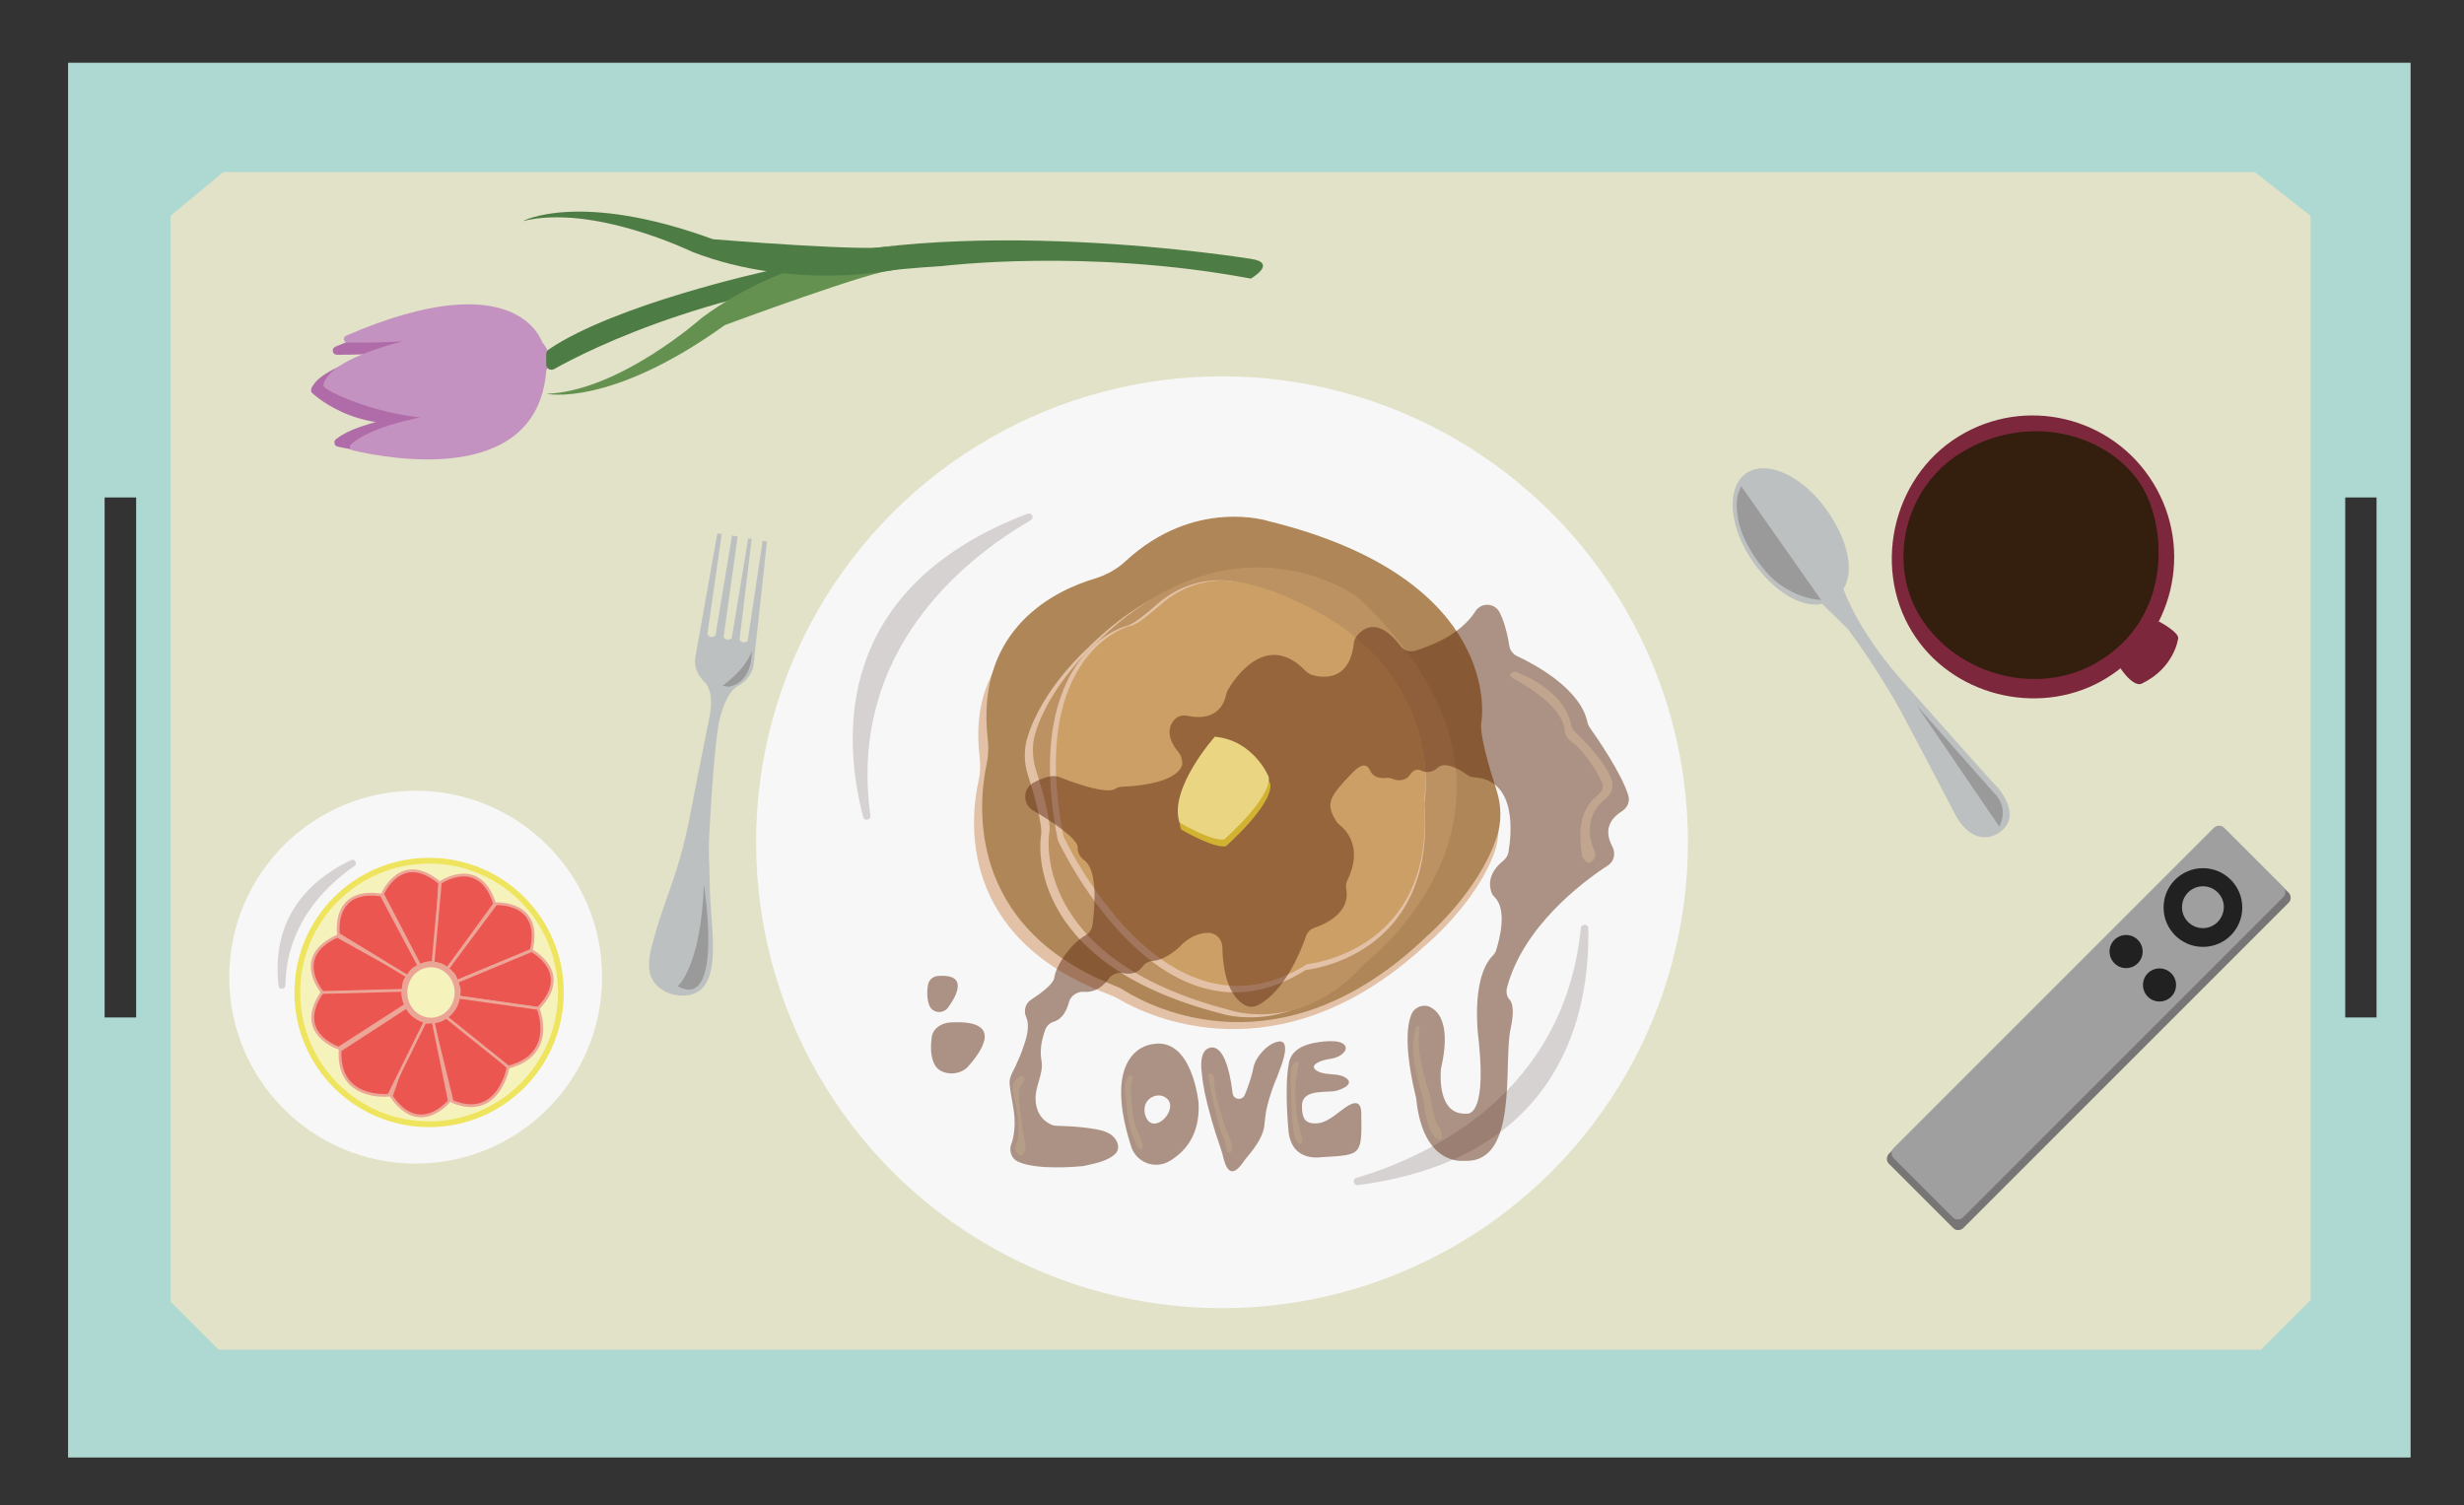 <?xml version="1.0" encoding="utf-8"?>
<!-- Generator: Adobe Illustrator 18.1.1, SVG Export Plug-In . SVG Version: 6.00 Build 0)  -->
<svg version="1.1" id="Layer_1" xmlns="http://www.w3.org/2000/svg" xmlns:xlink="http://www.w3.org/1999/xlink" x="0px" y="0px"
	 viewBox="0 0 789 482" enable-background="new 0 0 789 482" xml:space="preserve">
<rect x="0" y="0" width="789" height="482" fill="#333333" stroke="none"/>
<g id="tray">
	<rect id="tray_bottom" x="50" y="49.8" fill="#E1E2C7" width="700.9" height="388"/>
	<path fill="#AED9D2" d="M21.8,20.1v446.6h750.1V20.1H21.8z M43.6,325.8H33.5V159.3h10.1V325.8z M740,416.2l-16,16H70l-15.4-15.4
		V69.1l16.9-14h650.5l17.9,14V416.2z M761,325.8h-10.1V159.3H761V325.8z"/>
</g>
<g id="small_plate">
	<circle fill="#F8F7F7" cx="133.1" cy="312.9" r="59.7"/>
	<path fill="#D6D2D2" d="M89.2,315.7c-1.5-12.8,1.5-29.8,23.2-40.3c1.2-0.6,2.2,1.1,1.1,1.9c-9.8,6.8-21.9,19.1-22.1,38.3
		C91.3,316.9,89.3,317,89.2,315.7z"/>
</g>
<g id="coffee">
	<path fill="#341F0E" d="M694,176.7c0,23.4-19.3,42.4-43.1,42.4c-11.1,0-21.3-5.9-28.9-12.7c-8.7-7.8-14.2-17.2-14.2-29.6
		c0-23.4,19.3-42.4,43.1-42.4C674.7,134.3,694,153.3,694,176.7z"/>
	<g>
		<path fill="#7D273C" d="M627.1,139.8c-21.6,13.3-28,43.5-13.6,64.4c13.4,19.5,41,25.3,61.1,12.9c21.3-13.1,28-41.1,14.9-62.4
			C676.4,133.3,648.4,126.6,627.1,139.8z M672.2,211.7c-18.8,11.6-45.4,5-57.4-14.3c-10.5-17.1-5-41.3,13.1-52.4
			c22.9-14.1,50.4-5.1,59.3,13.2C693.7,171.6,694.6,198,672.2,211.7z"/>
		<path fill="#7D273C" d="M691.3,199c0,0,7.2,3.8,6.1,5.8c0,0-1.3,9.2-11.6,14.1c0,0-2.3,1.6-6.8-4.9L691.3,199z"/>
	</g>
</g>
<g id="plate">
	<circle fill="#F7F7F7" cx="391.3" cy="269.7" r="149.2"/>
	<g>
		<path fill="#D6D2D2" d="M508.6,297.3c0.5,26.9-8.3,73.6-73.8,82.2c-1.4,0.2-1.9-1.9-0.5-2.3c23.7-7.1,66.6-27.2,71.9-80
			C506.4,295.7,508.6,295.8,508.6,297.3z"/>
		<path fill="#D6D2D2" d="M276.4,261.6c-6.8-26.1-9.1-73.5,52.6-97.1c1.4-0.5,2.3,1.4,1,2.1c-21.4,12.5-58.5,42-51.3,94.5
			C278.9,262.6,276.7,263,276.4,261.6z"/>
	</g>
</g>
<g id="pancakes">
	<g>
		<path fill="#E2C1A6" d="M404.8,175.3c0,0-24-7.5-46.6,12.4c-2.7,2.4-6,4.2-9.6,5.2c-12,3.4-39.2,14.8-34.9,49.6
			c0.3,2.6,0.2,5.1-0.4,7.7c-2.6,11.9-6.8,49.8,41.2,68c1.3,0.5,2.7,1.1,3.9,1.8c8.5,5,50.7,26,97.7-17c0,0,16.5-13.5,22.5-30.2
			c1.7-4.7,1.6-9.9,0-14.7c-2.4-6.8-5.8-17.8-4.9-21.2C473.6,236.9,481.3,193.2,404.8,175.3z"/>
		<path fill="#AE8657" d="M406.3,166.9c0,0-23.7-7.8-46,12.9c-2.7,2.5-6,4.3-9.5,5.4c-11.9,3.5-38.7,15.4-34.5,51.6
			c0.3,2.7,0.2,5.4-0.4,8c-2.6,12.4-6.7,51.8,40.7,70.7c1.3,0.5,2.6,1.1,3.8,1.9c8.4,5.2,50.1,27,96.6-17.7c0,0,16.3-14,22.2-31.4
			c1.7-4.9,1.6-10.3,0-15.3c-2.3-7.1-5.7-18.5-4.8-22.1C474.4,230.9,481.9,185.5,406.3,166.9z"/>
		<path fill="#E2C1A6" d="M390.8,324.5c0,0,22.5,7.7,42.4-14.7c0.1-0.1,0.1-0.1,0.2-0.2c2.7-2.1,65.5-52-2-116.4
			c0,0-38.9-29.4-83.2,14.4c0,0-14.4,12.8-19.2,28.5c-1.2,3.9-1.1,8.1,0.1,11.9c2,6.2,5,16.7,4.2,19.9
			C333.3,268,326.8,308,390.8,324.5z"/>
		<path fill="#BC9262" d="M394,323.5c0,0,22.8,7.8,42.8-14.8c0.1-0.1,0.1-0.1,0.2-0.2c2.7-2.1,66.2-52.3-2-117.1
			c0,0-39.3-29.6-84,14.5c0,0-14.5,12.9-19.4,28.6c-1.2,3.9-1.1,8.1,0.1,12c2,6.2,5,16.8,4.3,20.1
			C335.9,266.7,329.3,306.9,394,323.5z"/>
	</g>
	<path fill="#E2C1A6" d="M338.7,269c0,0,32.7,71.1,79.4,41.6c0,0,42.1-3.9,38-53.3c0,0,8-43.3-43-65.4c0,0-8.1-4-17.9-5.7
		c-8.9-1.5-17.9,1.3-24.7,7.3c-3.7,3.3-8,6.7-10,7C360.6,200.5,327,208.9,338.7,269z"/>
	<path fill="#CB9F65" d="M340.5,267.7c0,0,32.2,69.9,78.1,41c0,0,41.4-3.8,37.4-52.4c0,0,7.9-42.6-42.3-64.4c0,0-8-4-17.6-5.6
		c-8.7-1.5-17.7,1.3-24.3,7.2c-3.7,3.2-7.8,6.6-9.8,6.9C362.1,200.2,329.1,208.6,340.5,267.7z"/>
</g>
<g id="syrup_love">
	<path opacity="0.5" fill="#632D15" d="M377.3,240.8c-1.6-1.9-4.7-6.5-1.2-10.4c1-1.1,2.6-1.5,4.1-1.2c3.6,0.8,10.8,1.2,12.5-7
		c0.1-0.5,0.3-0.9,0.5-1.3c2-3.5,12.3-19.1,24.8-6.1c0.6,0.6,1.3,1,2,1.3c3.4,1,12.1,2.3,13.5-10.1c0.1-0.8,0.4-1.6,0.9-2.3
		c1.8-2.3,6.7-6.5,14,3.1c1.1,1.5,3,2.1,4.7,1.6c4.9-1.5,14.5-5.1,19.3-12.6c1.9-3,6.2-2.8,7.8,0.3c1.1,2.2,2.3,5.6,3.1,10.7
		c0.2,1.4,1.2,2.7,2.5,3.3c5.6,2.6,20.2,10.4,22.5,21.1c0.1,0.6,0.4,1.2,0.7,1.7c2.2,3.1,10.2,14.6,12.4,21.8c0.6,2-0.3,4-2.1,5.1
		c-2.7,1.7-6.3,5.2-3,11.3c1.1,2.1,0.6,4.7-1.4,6c-8.3,5.4-27.1,19.6-32.3,39c-0.4,1.4-0.2,3,0.8,4c0.9,1,1.6,3.5,0.3,9.4
		c-2.4,10.7,2.8,43.1-14.8,42.2c0,0-13.2,2-15.4-19.8c0-0.2-0.1-0.4-0.1-0.6c-0.6-2.4-4.8-19.3-1.3-26.8c1-2.1,3.8-3.1,5.9-2
		c3,1.5,6.5,6.1,3.5,19.3c0,0.2-0.1,0.4-0.1,0.6c-0.2,2.1-0.9,14.7,8.1,14.2c0,0,6.5,1.9,4.1-22.3c0-0.1,0-0.1,0-0.2
		c-0.2-1.4-2.9-20.6,4.4-28.1c0.5-0.5,0.9-1.1,1.1-1.8c1-3.2,3.6-12.7-0.4-16.8c-0.5-0.5-0.9-1-1.1-1.6c-0.7-1.9-1.4-6.1,3.8-10.2
		c0.8-0.7,1.4-1.6,1.6-2.6c1-5.7,2.9-23.2-10.9-24.1c-0.8,0-1.6-0.3-2.3-0.8c-2.1-1.5-7.1-4.6-9.5-2.2c-1.4,1.3-3.4,1.7-5.1,0.9
		c-1.2-0.6-2.5-0.5-3.7,1.3c-1.2,1.8-3.6,2.2-5.6,1.3c-0.7-0.3-1.4-0.4-2.2-0.3c-2.1,0.3-4.2-0.5-5-2.4c-0.8-1.9-2.5-2.6-5.8,0.9
		c-7.2,7.5-8.6,9.7-5,15.4c0.3,0.4,0.6,0.8,1,1.1c1.9,1.5,7.8,7.1,2.5,17.9c-0.4,0.9-0.5,1.8-0.3,2.8c0.5,2.6,0.3,8.6-10.2,12.3
		c-1.3,0.4-2.3,1.4-2.7,2.7c-1.7,4.9-6.7,17.3-15.2,22c-1.2,0.6-2.6,0.8-3.8,0.3c-2.8-1.2-7.5-5.2-7.8-18.9
		c-0.1-2.6-2.2-4.6-4.7-4.5c-2.6,0.1-5.9,1.1-9.1,4.6c0,0-4.1,4-8.4,4.4c-1.4,0.1-2.7,0.8-3.5,2c-1,1.3-2.8,2.6-6.1,1.9
		c-1.7-0.3-3.4,0.3-4.5,1.7c-1.5,2.1-4.1,4.6-7.9,4.3c-2.1-0.2-4.4,1.2-4.9,3.3c-0.7,2.6-2.1,5.5-5,6.3c-1.3,0.4-2.3,1.5-2.7,2.8
		c-1.1,3.2-1.7,6.4-1.1,9.7c0.7,4.1-2,8-1.9,12.1c0,3.7,1.7,6.9,5.2,8.4c0.5,0.2,1,0.3,1.5,0.3c3.8,0.1,7.7,0.3,11.4,0.9
		c1.8,0.3,3.8,0.6,5.5,1.6c2.5,1.4,4,4.7,1.7,6.7c-2.5,2.2-6.5,2.9-9.6,3.6c-0.2,0-0.3,0.1-0.5,0.1c-2,0.2-15.1,1.4-21-1.5
		c-1.9-0.9-2.8-3.5-2-5.5c0.8-2,1-4.2,1.1-6.4c0.1-4.4-1.2-8.5-1.6-12.8c-0.2-2.1,0.8-3.6,1.7-5.4c0.8-1.8,1.6-3.5,2.3-5.4
		c1.1-3.1,2.7-7.4,1.3-10.7c-0.9-2-0.3-4.4,1.6-5.6c3.4-2.2,7.2-5.1,7.4-7.1c0.4-3.3,4.7-10.4,10-13.5c1.2-0.7,2-1.8,2.2-3.2
		c0.7-5.1,1.9-17.5-2.6-20.8c-1.3-1-2.2-2.4-2.1-4.1c0.1-2.6-7.4-7.9-14.2-11.8c-3.5-2-3.5-7.1,0.1-9c3-1.6,6.2-2.7,8.4-1.7
		c0,0,14.4,5.9,17.7,3.7c0.8-0.5,1.7-0.7,2.7-0.7c5-0.2,17.3-1.4,18.8-7.2C378.6,243.3,378.2,241.8,377.3,240.8z"/>
	<path opacity="0.5" fill="#632D15" d="M383.8,353.2c0,0-2-21.5-15-18.8c0,0-16.6,1.5-6.6,32.7c1.6,5.1,7.5,7.4,12.1,4.8
		C379.3,369,384.3,363.6,383.8,353.2z M370.3,359.7c-0.2,0-0.4,0.1-0.7,0.1c-2.4-0.1-3.3-3-3.1-4.9c0.3-3.7,4.9-5.5,7.4-2.9
		C376.2,354.4,373.2,359.1,370.3,359.7z"/>
	<path opacity="0.5" fill="#632D15" d="M386.1,336.2c0,0,6.2-5.8,8.6,13.9c0.3,2.1,3.1,2.4,3.9,0.5c1.2-2.9,2.3-6.2,2.8-8.9
		c0.6-3.1,4.5-7.7,8.1-8.2c4-0.5,0.9,7.6,0.3,9c-0.3,0.7-0.5,1.5-0.8,2.2c-1.3,3-2.4,6.2-3.2,9.4c-0.6,2.2-0.7,4.4-1,6.7
		c-0.6,3.9-3.7,7.6-6.1,10.5c-0.9,1.2-2,3-3.4,3.6c-2.7,1.1-3.5-4.2-4-5.9c-1.4-4.1-2.8-8.3-3.9-12.5c-1.1-4-2.1-8.1-2.5-12.3
		C384.6,341.9,384.2,338.1,386.1,336.2z"/>
	<path opacity="0.5" fill="#632D15" d="M419,334.4c0.4-0.1,0.7-0.2,1.1-0.3c2.2-0.5,9.4-1.7,10.7,0.9c0.3,0.7,0,1.5-0.5,2
		c-1.3,1.5-3.2,1.9-5.1,2.2c-1.6,0.2-6.8,1.8-3.3,3.8c2.8,1.6,7.1,0.3,9.5,2.5c2.2,2-2.7,3.7-4.1,3.9c-3.6,0.5-10.7-0.6-10.4,5.1
		c0.1,2.6,0.4,4.9,3.5,5.2c4.2,0.4,7.1-2.8,10.3-5c2.7-1.9,5.1-2.5,5.2,1.7c0.2,13.4,0.2,13.4-11.9,14.1c-0.1,0-0.3,0-0.4,0
		c-1.4,0.2-10,1.4-11-8.3c0,0-1.4-13.7,0.1-21.7C413.3,337.1,415.9,335.3,419,334.4z"/>
	<path opacity="0.5" fill="#632D15" d="M297.1,315.6c-0.3,2-0.3,4.7,0.6,6.6c1.1,2.3,4.4,2.5,5.9,0.4c2.7-3.7,6.6-10.8-3.2-10.1
		C298.7,312.6,297.3,313.9,297.1,315.6z"/>
	<path opacity="0.5" fill="#632D15" d="M298.4,331.8c-0.4,2.8-0.6,6.6,1,9.3c1.9,3.3,7.8,3.5,10.5,0.5c4.7-5.2,11.6-15.2-5.6-14.2
		C301.2,327.6,298.8,329.5,298.4,331.8z"/>
	<path fill="#B69D88" d="M326.2,344.9c-0.6,0.4-1.1,0.9-1.3,1.3c-1.3,2.4-0.2,4.9,0.3,7.3c0.6,2.7,0.9,5.5,0.9,8.3
		c0,1.3-0.1,2.6-0.4,3.8c-0.2,0.8-0.8,1.7-0.5,2.7c0.2,0.8,1.1,1.7,2,1.6c1-0.2,1.3-2.5,1.2-3.2c-0.7-3.4-1.2-6.8-1.6-10.3
		c-0.2-1.9-0.5-3.8-0.5-5.7c0-0.9,0.1-1.8,0.4-2.6c0.3-0.8,1.7-2,1.3-2.9C327.6,344.3,326.9,344.4,326.2,344.9z"/>
	<path fill="#B69D88" d="M361.5,344.5c-0.8,0.4-1.1,2.1-1.2,2.9c-0.3,2,0.2,3.9,0.4,5.9c0.3,2.5,0.4,5,1.1,7.5
		c0.4,1.5,0.9,3,1.5,4.4c0.3,0.7,0.6,1.4,1,2.1c0.2,0.4,0.6,0.7,1.1,0.7c0.5-0.1,0.5-0.7,0.5-1.1c-0.1-1.4-0.8-2.7-1.4-4
		c-1.7-3.7-2.1-8.1-2.3-12.1c-0.1-1.3-0.1-2.7,0.1-4c0.1-0.6,0.6-1.4,0.4-1.9C362.5,344.3,362,344.3,361.5,344.5z"/>
	<path fill="#B69D88" d="M386.9,344.4c-0.1,0.4,0.1,0.8,0.1,1.2c0.1,0.5,0.2,1,0.3,1.5c0.2,1.1,0.4,2.2,0.7,3.4
		c0.5,2.2,0.9,4.5,1.5,6.7c0.2,0.9,0.5,1.8,0.7,2.6c0.5,1.8,1.1,3.7,1.9,5.4c0.3,0.6,0.6,4.2,1.4,4c1.8-0.3,0.8-3.4,0.4-4.4
		c-0.4-1.1-0.8-2.1-1.3-3.2c-0.8-2.1-1.4-4.3-2-6.4c-0.5-1.7-1-3.4-1.3-5.1c-0.2-0.9-0.3-1.9-0.4-2.9c-0.1-0.9,0.1-2.3-0.5-3
		c-0.5-0.6-1.2-0.7-1.5,0.1C386.9,344.3,386.9,344.3,386.9,344.4z"/>
	<path fill="#B69D88" d="M414.6,340.2C414.6,340.3,414.6,340.3,414.6,340.2c-0.5,0.6-0.8,1-1,1.7c-0.5,2.4-0.3,5.1-0.2,7.5
		c0.1,4.6,0.2,9.4,1,14c0.2,0.9,0.8,2.2,1.6,2.8c0.8,0.6,1.1-0.9,1-1.4c-0.1-0.5-0.3-0.9-0.4-1.4c-0.5-1.7-0.8-3.4-1.1-5.1
		c-0.9-5.3-1-10.8,0.1-16.1c0.1-0.7,0.5-1.3,0.2-1.9C415.5,339.7,415,339.8,414.6,340.2z"/>
	<path fill="#B69D88" d="M453.2,329.4c-0.4,1.6-0.6,3.3-0.7,5c-0.1,4.1,0.6,8.3,1.7,12.2c0.2,0.8,0.4,1.5,0.7,2.3
		c0.1,0.4,0.3,0.8,0.4,1.2c0.6,1.9,0.6,3.9,1,5.8c0.4,2,0.8,4,1.7,5.9c0.4,0.9,0.9,1.7,1.6,2.4c0.4,0.3,1.1,0.9,1.7,0.7
		c0.2-0.1,0.3-0.3,0.4-0.5c0.4-1.8-1.2-3.6-1.8-5.1c-0.4-1.1-0.7-2.3-1-3.5c-0.4-1.9-0.5-3.8-1.1-5.6c-0.7-1.9-1.3-3.9-1.8-5.9
		c-1-3.9-1.9-8.1-1.7-12.1c0-0.8,0.2-1.7,0.3-2.5c0.1-0.4-0.5-1.5-1-1.1c-0.1,0.1-0.2,0.3-0.3,0.5
		C453.3,329.1,453.3,329.3,453.2,329.4z"/>
	<path fill="#C1A58F" d="M485.3,215.1c0,0,15.3,5.2,17.7,16.7c0.2,1.1,0.8,2.1,1.6,2.8c2.9,2.8,9.5,9.5,11.4,15
		c0.8,2.2,0.1,4.7-1.8,6.1c-2.8,2.2-7.6,7.5-3.6,16.9c0.5,1.1,0.2,2.4-0.7,3.1c-1.3,0.9-1.6,1-3.1-1.1c-0.3-0.4-0.3-1.1-0.4-1.6
		c-0.1-2.9-1.9-10.9,3.5-16.8c1.6-1.7,4.5-3,2.8-6.3c-1.3-2.6-5.4-9.5-9.3-12.2c-1.3-0.9-2.3-2.3-2.4-3.9
		c-0.4-3.5-2.9-8.8-15.7-16.2C485.3,217.8,481.4,215.7,485.3,215.1z"/>
</g>
<g id="butter">
	<path fill="#D2B331" d="M389.5,238.1c0,0-14.9,16.7-11.3,27.5c0,0,10.1,6,14.3,5.4c0,0,14.9-13,14.3-19.9
		C406.8,251,402,239.3,389.5,238.1z"/>
	<path fill="#E9D582" d="M389,235.9c0,0-14.9,16.7-11.3,27.5c0,0,10.1,6,14.3,5.4c0,0,14.9-13,14.3-19.9
		C406.3,248.8,401.6,237.1,389,235.9z"/>
</g>
<g id="remote_1_">
	<g id="remote">
		<path fill="#777575" d="M604.8,372.6l20.7,20.7c0.8,0.8,2.2,0.8,3.1,0L732.9,289c0.8-0.8,0.8-2.2,0-3.1l-20.7-20.7
			c-0.8-0.8-2.2-0.8-3.1,0L604.8,369.5C604,370.4,604,371.8,604.8,372.6z"/>
		<g>
			<path fill="#9F9F9F" d="M606.3,370.8l19.1,19.1c0.8,0.8,2.2,0.8,3.1,0l102.7-102.7c0.8-0.8,0.8-2.2,0-3.1l-19.1-19.1
				c-0.8-0.8-2.2-0.8-3.1,0L606.3,367.7C605.5,368.6,605.5,370,606.3,370.8z"/>
		</g>
	</g>
	<circle fill="#222121" cx="680.8" cy="304.7" r="5.3"/>
	<circle fill="#222121" cx="691.5" cy="315.4" r="5.3"/>
	<path fill="#222121" d="M705.4,278c-6.9,0-12.6,5.6-12.6,12.6c0,6.9,5.6,12.6,12.6,12.6s12.6-5.6,12.6-12.6
		C718,283.6,712.3,278,705.4,278z M705.4,297.2c-3.7,0-6.7-3-6.7-6.7c0-3.7,3-6.7,6.7-6.7s6.7,3,6.7,6.7
		C712,294.2,709.1,297.2,705.4,297.2z"/>
</g>
<g id="grapefruit">
	<circle fill="#F6F2BC" stroke="#EFE45E" stroke-width="1.852" stroke-miterlimit="10" cx="137.4" cy="317.8" r="42.2"/>
	<path fill="#EC5650" stroke="#ECA697" stroke-width="0.895" stroke-miterlimit="10" d="M162.7,341.8c0,0-3,17.1-17.9,10.9
		l-6.2-25.4c0,0,4.1-1.2,5.7-4.3L162.7,341.8z"/>
	<path fill="#EC5650" stroke="#ECA697" stroke-width="0.895" stroke-miterlimit="10" d="M143.9,352.5c0,0-9.5,11.8-18.6-1.5
		l8.6-24.7c0,0,1.7,2.1,4.7,0.4L143.9,352.5z"/>
	<path fill="#EC5650" stroke="#ECA697" stroke-width="0.895" stroke-miterlimit="10" d="M124.5,350.7c0,0-16.5,1.8-15.6-14.4
		l22-14.3c0,0,1.8,4.5,5.3,5L124.5,350.7z"/>
	<path fill="#EC5650" stroke="#ECA697" stroke-width="0.895" stroke-miterlimit="10" d="M108.5,335.6c0,0-14.5-4.6-5.3-17.9
		l26.2-0.9c0,0-1.4,2.3,1.3,4.5L108.5,335.6z"/>
	<path fill="#EC5650" stroke="#ECA697" stroke-width="0.895" stroke-miterlimit="10" d="M103.3,317.8c0,0-10-11.4,4.7-18l22.9,12.7
		c0,0-2.4,1.3-1.2,4.6L103.3,317.8z"/>
	<path fill="#EC5650" stroke="#ECA697" stroke-width="0.895" stroke-miterlimit="10" d="M108.4,299.2c0,0-2.3-15,13.7-12.6
		l12.3,23.1c0,0-2.7-0.2-3.5,3.2L108.4,299.2z"/>
	<path fill="#EC5650" stroke="#ECA697" stroke-width="0.895" stroke-miterlimit="10" d="M122.5,286.3c0,0,5.8-14,18.3-3.6
		l-1.5,26.1c0,0-2.2-1.6-4.6,0.9L122.5,286.3z"/>
	<path fill="#EC5650" stroke="#ECA697" stroke-width="0.895" stroke-miterlimit="10" d="M141,282.6c0,0,12.5-8.6,17.4,6.8
		L143,310.6c0,0-1-2.5-4.4-1.7L141,282.6z"/>
	<path fill="#EC5650" stroke="#ECA697" stroke-width="0.895" stroke-miterlimit="10" d="M158.8,289.4c0,0,15.1-0.9,11.3,14.9
		l-24.2,10.1c0,0,0.5-2.7-2.9-3.8L158.8,289.4z"/>
	<path fill="#EC5650" stroke="#ECA697" stroke-width="0.895" stroke-miterlimit="10" d="M170.2,304.4c0,0,13.4,7,2.1,18.5
		l-25.9-3.7c0,0,1.8-2-0.5-4.7L170.2,304.4z"/>
	<path fill="#EC5650" stroke="#ECA697" stroke-width="0.895" stroke-miterlimit="10" d="M172.3,322.9c0,0,6.2,14.7-9.5,18.8
		l-20.4-16.4c0,0,4.3-2.7,3.7-6.1L172.3,322.9z"/>
	<ellipse fill="#F6F2BC" stroke="#EBA596" stroke-width="1.852" stroke-miterlimit="10" cx="138" cy="317.8" rx="8.5" ry="9"/>
</g>
<g id="flower">
	<path fill="#B06CA8" d="M158.4,113.5c0,0-6.4-21.2-51-2.5c-1.4,0.6-1,2.6,0.5,2.6c9.7,0,28.1-0.5,35.5-4.6c0,0-39.2,4.7-43.7,15.4
		c-0.2,0.5-0.1,1.2,0.3,1.5c3.5,3.1,21.1,17.1,49.3,4.8c0,0-31.5,1.9-41.7,9.9c-0.9,0.7-0.6,2.2,0.5,2.4
		c10.1,2.3,48.9,9.1,51.3-21.7C159.6,121.3,161.9,117.4,158.4,113.5z"/>
	<path fill="#C392C0" d="M173.6,109.6c0,0-7.8-25.9-62.8-2.1c-1.1,0.5-0.8,2.2,0.4,2.2c10.7,0.1,35.1-0.2,44.5-5.5
		c0,0-47.8,5.8-52.1,18.7c-0.1,0.4,0,0.8,0.3,1.1c3.4,3.2,35.8,16.9,58.9,5.9c0,0-39.3,2.3-50.4,12.4c-0.7,0.6-0.4,1.7,0.5,1.9
		c10.2,2.4,58.9,12.1,62-25.3c0-0.1,0.1-0.3,0.1-0.4C175.5,117.8,177.3,113.7,173.6,109.6z"/>
	<path fill="#4E7C45" d="M400.6,82.9c0,0-96.3-15.7-155.4,4c0,0-48.1,10.5-69.5,25c-0.5,0.3-0.8,0.9-0.8,1.5v3.3
		c0,1.3,1.4,2.1,2.5,1.5c10.7-6,55.2-28.9,124.2-33c0,0,46.6-5.8,98.9,4C400.6,89.2,409.2,84.2,400.6,82.9z"/>
	<path fill="#649150" d="M285.9,78.8c0,0-33.2,2.1-61.2,23c0,0-26.4,23.5-49.7,24.3c0,0,20.2,4.5,57.1-22c0,0,49.3-18.3,54.7-17.7
		L285.9,78.8z"/>
	<path fill="#4E7C45" d="M287,86.3c0,0-32.5,7-65.2-5.6c0,0-31.8-15.5-54.4-9.9c0,0,18.2-9.8,60.9,5.8c0,0,52.4,4.3,57.5,2.2
		L287,86.3z"/>
</g>
<g id="spoon">
	<path fill="#BDC0C0" d="M610.9,220c-15.1-16.4-20-29.6-20.6-31.4c3.7-6.1,1.2-15.9-5.3-25.2c-7.8-11.1-19.4-16.4-25.9-11.8
		s-5.5,17.3,2.3,28.4c6.5,9.3,15.2,14.7,22.1,13.4l8,7.8c7,9,14.9,22.5,14.9,22.5c1.4,2,20.1,37.9,20.1,37.9
		c6.6,10.8,13.8,4.9,13.8,4.9c7.7-5.4-0.8-14.5-0.8-14.5C637.8,250.4,610.9,220,610.9,220z"/>
	<path fill="#9A9A9A" d="M557.5,155.6c0.1,0.1-0.8,2.1-0.9,2.3c-0.6,2.2-0.6,4.5-0.3,6.7c0.6,4.9,2.8,9.5,5.5,13.6
		c2.2,3.3,4.7,6.4,7.9,8.8c1.8,1.3,3.7,2.4,5.8,3.3c1.2,0.5,2.4,0.9,3.7,1.2c0.7,0.2,1.4,0.3,2,0.4c0.3,0.1,1.9,0.1,2,0.3
		C583.2,192.2,557.5,155.6,557.5,155.6z"/>
	<path fill="#9A9A9A" d="M613.9,226.1l24.6,27.8c0,0,5,4.2,1.7,10.8"/>
</g>
<g id="fork">
	<path fill="#BDC0C0" d="M245.6,173.4l-1.4-0.2l-4.8,32.1c0,0-1.6,1.1-2.6-0.4l3.9-32.3l-1.1-0.2l-5.3,32c0,0-1.6,1.2-2.6-0.4
		l4.5-32.2l-1.8-0.3l-5.3,32c0,0-1.6,1.3-2.6-0.4l4.6-32.1l-1.4-0.2l-7,39.5c0,0-1.2,4.3,3.2,8.4c0,0,2.9,2.7,1.3,10.8
		c-1.3,6.5-2.6,13.1-3.9,19.6c-1.9,9.6-3.5,19.5-6.5,28.8c-2.3,7.4-5.3,14.7-7.3,22.2c-1,3.6-2.2,7.6-1.4,11.4
		c0.9,4.5,5.7,7.2,10.2,7.3c14.3,0.3,9.1-21.3,9-34.9c-0.1-5.5-0.5-10.8-0.2-16.2c0.5-9.6,1.1-19.3,2.1-28.9c0.5-4.7,1-9.2,2.9-13.6
		c0.9-2,2.2-4.6,4.3-5.6c0,0,4.9-2.5,5-7.7L245.6,173.4z"/>
	<path fill="#9A9A9A" d="M225.4,283.3c0,0,6.5,40.7-8.4,32.5C217,315.8,224.4,309.8,225.4,283.3z"/>
	<path fill="#9A9A9A" d="M240.7,208.5c0,0,0.6,9.5-6.9,11.3c-0.2,0.1-0.5,0.1-0.7,0.1l-1.7-0.3C231.4,219.5,238.8,214.4,240.7,208.5
		z"/>
</g>
</svg>
